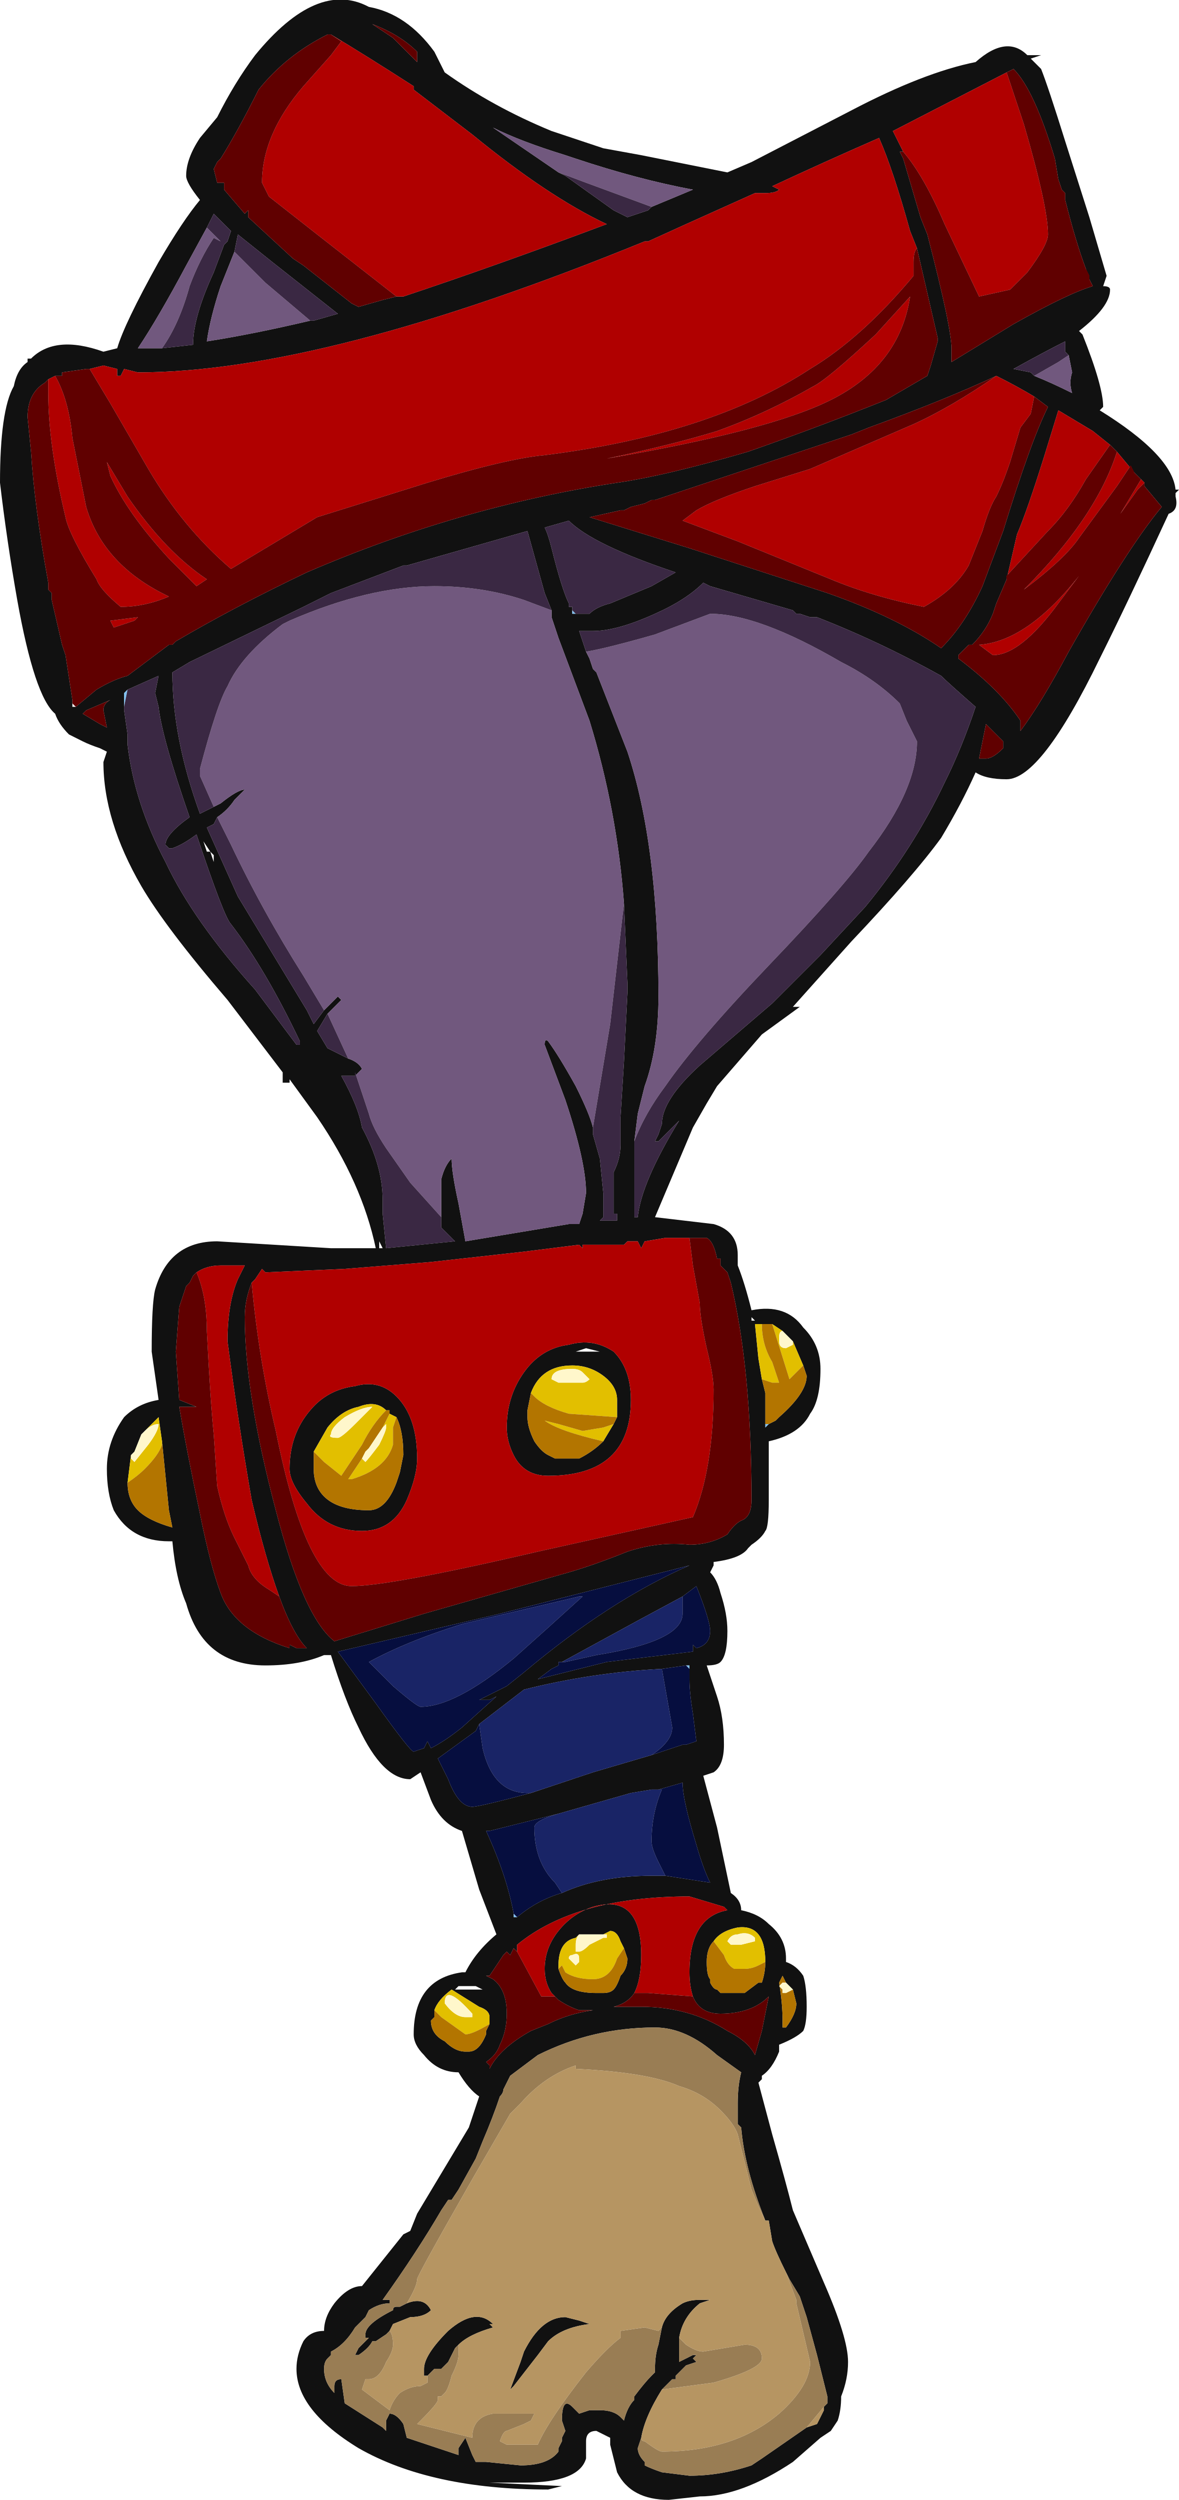 <?xml version="1.0" encoding="UTF-8" standalone="no"?>
<svg xmlns:ffdec="https://www.free-decompiler.com/flash" xmlns:xlink="http://www.w3.org/1999/xlink" ffdec:objectType="shape" height="36.25px" width="17.1px" xmlns="http://www.w3.org/2000/svg">
  <g transform="matrix(1.0, 0.0, 0.0, 1.0, 8.55, 36.25)">
    <path d="M6.4 -35.4 L6.55 -35.25 Q6.65 -35.0 6.9 -34.2 L7.25 -33.1 7.5 -32.25 7.45 -32.1 Q7.55 -32.1 7.55 -32.05 7.55 -31.8 7.1 -31.45 L7.15 -31.4 Q7.45 -30.65 7.45 -30.35 L7.4 -30.3 Q8.45 -29.65 8.5 -29.15 L8.55 -29.15 8.5 -29.1 8.5 -29.05 Q8.55 -28.85 8.4 -28.8 7.8 -27.5 7.4 -26.7 6.55 -24.95 6.05 -24.95 5.75 -24.95 5.6 -25.05 5.4 -24.6 5.1 -24.1 4.7 -23.55 3.8 -22.6 L2.95 -21.65 3.05 -21.65 2.5 -21.25 1.85 -20.5 1.7 -20.25 1.5 -19.9 0.95 -18.6 1.8 -18.5 Q2.15 -18.4 2.15 -18.05 L2.15 -17.9 Q2.25 -17.65 2.35 -17.25 2.85 -17.35 3.1 -17.0 3.35 -16.75 3.35 -16.4 3.35 -15.95 3.2 -15.75 3.05 -15.45 2.6 -15.35 L2.6 -14.5 Q2.6 -14.1 2.55 -14.05 2.5 -13.95 2.35 -13.85 L2.3 -13.8 Q2.2 -13.65 1.8 -13.6 L1.8 -13.55 1.75 -13.45 Q1.85 -13.35 1.9 -13.15 2.0 -12.85 2.0 -12.6 2.0 -12.25 1.9 -12.15 1.85 -12.1 1.7 -12.1 L1.85 -11.65 Q1.95 -11.35 1.95 -10.95 1.95 -10.65 1.8 -10.55 L1.65 -10.5 1.85 -9.75 2.05 -8.8 Q2.2 -8.7 2.2 -8.55 2.45 -8.5 2.6 -8.35 2.85 -8.15 2.85 -7.85 L2.85 -7.8 Q3.0 -7.75 3.1 -7.6 3.15 -7.45 3.15 -7.15 3.15 -6.9 3.1 -6.8 3.0 -6.7 2.75 -6.6 L2.75 -6.5 Q2.65 -6.25 2.5 -6.15 L2.5 -6.1 2.45 -6.05 2.65 -5.3 Q2.85 -4.6 2.95 -4.2 L3.4 -3.15 Q3.75 -2.35 3.75 -2.0 3.75 -1.75 3.65 -1.5 3.65 -1.3 3.6 -1.15 L3.5 -1.0 3.35 -0.9 2.95 -0.55 Q2.2 -0.05 1.6 -0.05 L1.15 0.0 Q0.6 0.0 0.4 -0.4 L0.3 -0.8 0.3 -0.9 0.1 -1.0 Q-0.05 -1.0 -0.05 -0.85 L-0.05 -0.6 Q-0.15 -0.25 -0.95 -0.25 L-1.45 -0.25 -0.4 -0.2 -0.6 -0.15 Q-2.3 -0.15 -3.35 -0.75 -4.25 -1.3 -4.25 -1.9 -4.25 -2.1 -4.15 -2.3 -4.05 -2.45 -3.85 -2.45 -3.85 -2.65 -3.7 -2.85 -3.5 -3.1 -3.3 -3.1 L-2.7 -3.85 -2.6 -3.9 -2.5 -4.15 -1.75 -5.4 -1.6 -5.85 Q-1.75 -5.95 -1.9 -6.2 -2.2 -6.2 -2.4 -6.45 -2.55 -6.6 -2.55 -6.75 -2.55 -7.55 -1.85 -7.65 L-1.8 -7.65 Q-1.65 -7.95 -1.35 -8.2 L-1.6 -8.85 -1.85 -9.7 Q-2.15 -9.8 -2.3 -10.15 L-2.45 -10.55 -2.6 -10.45 Q-3.0 -10.45 -3.35 -11.2 -3.55 -11.6 -3.75 -12.25 L-3.85 -12.25 Q-4.2 -12.1 -4.7 -12.1 -5.6 -12.1 -5.85 -13.0 -6.0 -13.35 -6.05 -13.9 L-6.1 -13.9 Q-6.65 -13.9 -6.9 -14.35 -7.0 -14.6 -7.0 -14.95 -7.0 -15.35 -6.75 -15.7 -6.55 -15.9 -6.25 -15.95 L-6.35 -16.65 Q-6.35 -17.35 -6.3 -17.55 -6.1 -18.25 -5.4 -18.25 L-3.75 -18.15 -3.1 -18.15 Q-3.3 -19.1 -3.95 -20.05 L-4.35 -20.6 -4.35 -20.55 -4.45 -20.55 -4.45 -20.7 -5.25 -21.75 Q-6.15 -22.8 -6.5 -23.4 -7.05 -24.35 -7.05 -25.2 L-7.0 -25.35 -7.1 -25.4 Q-7.25 -25.45 -7.35 -25.5 L-7.55 -25.6 Q-7.7 -25.75 -7.75 -25.9 -8.05 -26.15 -8.3 -27.55 -8.45 -28.4 -8.55 -29.25 -8.55 -30.3 -8.35 -30.65 -8.3 -30.9 -8.15 -31.0 L-8.15 -31.05 -8.1 -31.05 Q-7.75 -31.4 -7.05 -31.15 L-6.85 -31.2 Q-6.75 -31.55 -6.25 -32.45 -5.9 -33.05 -5.65 -33.35 -5.85 -33.6 -5.85 -33.7 -5.85 -33.95 -5.65 -34.25 L-5.4 -34.55 Q-5.15 -35.05 -4.85 -35.45 -3.95 -36.55 -3.2 -36.15 -2.65 -36.05 -2.25 -35.5 L-2.1 -35.2 Q-1.4 -34.7 -0.55 -34.35 L0.2 -34.1 0.75 -34.0 2.0 -33.75 2.35 -33.9 3.8 -34.65 Q4.85 -35.2 5.6 -35.35 6.05 -35.75 6.35 -35.45 L6.55 -35.45 6.4 -35.4 M4.55 -34.05 L4.5 -34.05 4.55 -33.95 4.8 -33.1 4.9 -32.85 Q5.25 -31.5 5.25 -31.2 L5.25 -31.0 6.15 -31.55 Q6.95 -32.0 7.3 -32.1 L7.25 -32.2 7.2 -32.35 Q7.05 -32.75 6.9 -33.35 L6.9 -33.45 6.85 -33.5 6.8 -33.65 6.75 -33.95 Q6.45 -34.95 6.15 -35.25 L6.05 -35.2 4.4 -34.35 4.55 -34.05 M-7.25 -30.9 L-7.3 -30.9 -7.65 -30.85 -7.65 -30.8 -7.75 -30.8 -7.85 -30.75 -7.9 -30.7 Q-8.15 -30.55 -8.15 -30.2 L-8.1 -29.7 Q-8.05 -28.9 -7.85 -27.8 L-7.85 -27.7 -7.8 -27.65 -7.8 -27.55 -7.65 -26.9 -7.6 -26.75 -7.5 -26.1 -7.5 -26.05 -7.5 -26.0 -7.45 -26.0 -7.15 -26.25 Q-6.9 -26.4 -6.7 -26.45 L-6.1 -26.9 -6.05 -26.9 -6.0 -26.95 Q-5.15 -27.45 -4.1 -27.95 -1.9 -28.9 0.4 -29.25 1.1 -29.35 2.3 -29.7 3.3 -30.05 4.3 -30.45 L4.9 -30.8 4.95 -30.95 5.05 -31.3 5.05 -31.35 4.75 -32.65 4.65 -32.9 Q4.4 -33.8 4.2 -34.25 3.4 -33.9 2.65 -33.55 L2.75 -33.5 Q2.7 -33.45 2.55 -33.45 L2.4 -33.45 1.4 -33.0 0.85 -32.75 0.8 -32.75 Q-3.85 -30.85 -6.55 -30.85 L-6.75 -30.9 -6.8 -30.8 -6.85 -30.8 -6.85 -30.9 -7.05 -30.95 -7.25 -30.9 M-0.45 -33.75 L-0.35 -33.7 0.35 -33.2 0.55 -33.1 0.85 -33.2 0.9 -33.25 1.5 -33.5 Q0.7 -33.65 -0.2 -33.95 L-0.35 -34.0 Q-1.0 -34.2 -1.4 -34.4 L-0.45 -33.75 M5.9 -30.8 Q5.15 -30.45 4.05 -30.05 L3.8 -29.95 0.95 -29.0 0.9 -29.0 0.8 -28.95 0.6 -28.9 0.5 -28.85 0.45 -28.85 0.0 -28.75 1.45 -28.3 3.45 -27.65 Q4.45 -27.3 5.1 -26.85 5.45 -27.2 5.7 -27.75 5.85 -28.15 6.0 -28.55 6.4 -29.85 6.65 -30.35 L6.45 -30.5 Q6.2 -30.65 5.9 -30.8 M6.95 -31.1 L6.9 -31.15 6.9 -31.3 Q6.6 -31.15 6.15 -30.9 L6.4 -30.85 6.45 -30.8 Q6.7 -30.7 7.0 -30.55 6.95 -30.7 7.0 -30.85 L6.95 -31.1 M7.55 -29.8 L7.3 -30.0 6.8 -30.3 6.6 -29.65 Q6.35 -28.85 6.2 -28.5 L6.05 -27.85 5.9 -27.5 5.85 -27.35 Q5.75 -27.1 5.55 -26.9 L5.5 -26.9 5.35 -26.75 5.35 -26.7 Q5.95 -26.25 6.25 -25.8 L6.25 -25.65 Q6.55 -26.05 6.95 -26.8 7.8 -28.3 8.3 -28.9 L8.05 -29.2 8.05 -29.25 8.0 -29.3 7.9 -29.4 7.65 -29.7 7.55 -29.8 M6.0 -25.5 L5.75 -25.75 5.65 -25.25 5.75 -25.25 Q5.85 -25.25 6.0 -25.4 L6.0 -25.5 M0.65 -19.7 L0.65 -18.6 0.7 -18.6 Q0.75 -19.1 1.3 -20.0 L1.0 -19.7 0.95 -19.7 1.0 -19.8 1.05 -19.95 Q1.05 -20.3 1.6 -20.8 L2.65 -21.7 3.35 -22.4 4.0 -23.1 Q4.7 -23.95 5.15 -24.9 5.4 -25.4 5.6 -26.0 5.2 -26.35 5.1 -26.45 4.2 -26.95 3.3 -27.3 L3.2 -27.3 3.05 -27.35 3.0 -27.35 2.95 -27.4 1.75 -27.75 1.65 -27.8 Q1.4 -27.55 0.95 -27.35 0.4 -27.1 0.05 -27.1 L-0.15 -27.1 -0.05 -26.8 0.0 -26.7 0.05 -26.55 0.1 -26.5 0.55 -25.35 Q1.0 -24.0 1.0 -21.8 1.0 -21.05 0.8 -20.5 L0.7 -20.1 0.65 -19.7 M-0.2 -27.35 L0.0 -27.35 Q0.1 -27.45 0.3 -27.5 L0.9 -27.75 1.25 -27.95 Q0.05 -28.35 -0.3 -28.7 L-0.65 -28.6 Q-0.6 -28.5 -0.55 -28.3 -0.4 -27.7 -0.3 -27.5 L-0.3 -27.45 -0.25 -27.45 -0.25 -27.4 -0.25 -27.35 -0.2 -27.35 M0.05 -19.9 L0.05 -19.8 0.15 -19.45 0.2 -18.95 Q0.2 -18.65 0.2 -18.6 L0.15 -18.55 0.4 -18.55 0.4 -18.65 0.35 -18.65 0.35 -19.25 Q0.45 -19.45 0.45 -19.65 L0.45 -20.05 0.5 -20.85 0.55 -21.85 0.55 -22.0 0.5 -23.15 Q0.4 -24.5 0.0 -25.8 L-0.45 -27.0 -0.55 -27.3 -0.55 -27.4 -0.65 -27.65 -0.9 -28.55 -2.65 -28.05 -2.7 -28.05 -3.75 -27.65 -4.15 -27.45 -5.8 -26.65 -6.05 -26.5 Q-6.05 -25.55 -5.65 -24.45 L-5.45 -24.55 -5.35 -24.6 Q-5.1 -24.8 -5.0 -24.8 L-5.15 -24.65 Q-5.25 -24.5 -5.4 -24.4 L-5.45 -24.3 -5.55 -24.25 -5.1 -23.25 -4.1 -21.6 -4.0 -21.4 -3.85 -21.6 -3.65 -21.8 -3.6 -21.75 -3.8 -21.55 -3.95 -21.3 -3.8 -21.05 -3.5 -20.9 Q-3.35 -20.85 -3.3 -20.75 L-3.4 -20.65 -3.6 -20.65 Q-3.35 -20.2 -3.3 -19.9 -3.0 -19.35 -3.0 -18.85 L-3.0 -18.65 -2.95 -18.15 -1.95 -18.25 -2.15 -18.45 -2.15 -18.6 -2.15 -19.15 Q-2.1 -19.35 -2.0 -19.45 -2.0 -19.25 -1.9 -18.8 L-1.8 -18.25 -0.3 -18.5 -0.15 -18.5 -0.1 -18.65 -0.05 -18.95 Q-0.05 -19.4 -0.35 -20.3 L-0.65 -21.1 Q-0.65 -21.2 -0.6 -21.15 -0.45 -20.95 -0.2 -20.5 0.0 -20.1 0.05 -19.9 M1.45 -18.3 L1.1 -18.3 0.8 -18.25 0.75 -18.15 0.7 -18.25 0.55 -18.25 0.5 -18.2 -0.1 -18.2 -0.1 -18.15 -0.15 -18.2 -0.95 -18.1 -2.3 -17.95 -3.55 -17.85 -4.7 -17.8 -4.75 -17.85 -4.85 -17.7 -4.9 -17.65 Q-5.0 -17.4 -5.0 -17.15 -5.0 -16.05 -4.55 -14.35 -4.15 -12.8 -3.7 -12.45 L-2.4 -12.85 -0.3 -13.45 Q0.05 -13.55 0.55 -13.75 1.0 -13.9 1.45 -13.85 1.75 -13.85 2.0 -14.0 2.1 -14.15 2.2 -14.2 2.35 -14.25 2.35 -14.5 2.35 -16.4 2.05 -17.65 L2.0 -17.8 1.95 -17.85 1.9 -17.9 1.9 -18.0 1.85 -18.0 Q1.8 -18.25 1.7 -18.3 L1.45 -18.3 M2.5 -17.05 L2.4 -17.05 2.45 -16.55 2.5 -16.25 2.55 -16.05 2.55 -15.65 2.55 -15.55 2.6 -15.6 2.7 -15.65 2.75 -15.7 Q3.15 -16.05 3.15 -16.3 L3.1 -16.45 2.95 -16.8 2.8 -16.95 2.65 -17.05 2.5 -17.05 M2.4 -17.1 L2.35 -17.15 2.35 -17.1 2.4 -17.1 M0.6 -15.95 Q0.6 -14.85 -0.6 -14.85 -0.95 -14.85 -1.1 -15.15 -1.2 -15.35 -1.2 -15.55 -1.2 -16.0 -0.95 -16.35 -0.7 -16.7 -0.3 -16.75 0.05 -16.85 0.35 -16.65 0.6 -16.4 0.6 -15.95 M0.4 -15.7 L0.4 -15.95 Q0.4 -16.15 0.2 -16.3 0.0 -16.45 -0.25 -16.45 -0.7 -16.45 -0.85 -16.05 L-0.9 -15.8 -0.9 -15.7 Q-0.9 -15.55 -0.8 -15.35 -0.7 -15.2 -0.6 -15.15 L-0.5 -15.1 -0.15 -15.1 Q0.05 -15.2 0.2 -15.35 L0.35 -15.6 0.4 -15.7 M-0.4 -12.15 L-0.45 -12.15 -0.45 -12.1 -0.55 -12.05 -0.75 -11.9 0.25 -12.15 1.5 -12.3 1.5 -12.4 1.55 -12.35 Q1.75 -12.4 1.75 -12.6 1.75 -12.75 1.55 -13.25 L1.35 -13.1 0.7 -12.75 -0.4 -12.15 M0.9 -10.8 L1.35 -10.95 1.4 -10.95 1.55 -11.0 1.5 -11.4 Q1.45 -11.7 1.45 -11.9 L1.45 -12.0 1.45 -12.1 1.4 -12.1 1.05 -12.05 Q0.05 -12.0 -0.95 -11.75 L-1.6 -11.25 -1.65 -11.15 -2.2 -10.75 -2.05 -10.45 Q-1.9 -10.05 -1.7 -10.05 -1.6 -10.05 -0.85 -10.25 L0.05 -10.55 0.9 -10.8 M1.1 -9.05 L1.75 -8.95 Q1.65 -9.15 1.55 -9.5 1.35 -10.15 1.35 -10.4 L1.0 -10.3 0.9 -10.3 0.6 -10.25 -0.45 -9.95 -1.45 -9.7 -1.5 -9.7 Q-1.2 -9.05 -1.1 -8.5 L-1.1 -8.45 -1.05 -8.45 Q-0.75 -8.7 -0.4 -8.8 0.15 -9.05 0.9 -9.05 L1.1 -9.05 M0.2 -8.2 L-0.15 -8.2 -0.2 -8.15 Q-0.45 -8.1 -0.45 -7.75 L-0.45 -7.7 Q-0.4 -7.55 -0.35 -7.5 -0.25 -7.35 0.1 -7.35 L0.2 -7.35 Q0.3 -7.35 0.35 -7.4 0.4 -7.45 0.45 -7.6 0.55 -7.7 0.55 -7.85 L0.5 -8.0 0.45 -8.1 Q0.4 -8.25 0.3 -8.25 L0.2 -8.2 M-1.05 -7.95 L-1.1 -8.0 -1.15 -7.9 -1.2 -7.95 -1.25 -7.9 -1.45 -7.6 -1.5 -7.6 -1.4 -7.55 Q-1.2 -7.4 -1.2 -7.05 -1.2 -6.8 -1.3 -6.6 -1.35 -6.45 -1.5 -6.35 L-1.45 -6.3 -1.45 -6.25 Q-1.3 -6.55 -0.85 -6.8 L-0.6 -6.9 Q-0.3 -7.05 0.05 -7.1 L-0.15 -7.1 Q-0.3 -7.15 -0.45 -7.25 L-0.55 -7.35 Q-0.65 -7.5 -0.65 -7.7 -0.65 -8.0 -0.45 -8.25 -0.25 -8.5 0.05 -8.6 0.75 -8.8 0.75 -7.9 0.75 -7.55 0.65 -7.35 0.55 -7.2 0.35 -7.15 L0.75 -7.15 Q1.45 -7.15 2.0 -6.8 2.3 -6.65 2.4 -6.45 L2.5 -6.8 2.6 -7.3 Q2.35 -7.05 1.9 -7.05 1.6 -7.05 1.5 -7.3 1.45 -7.45 1.45 -7.65 1.45 -8.45 2.0 -8.55 L1.95 -8.6 1.45 -8.75 Q-0.2 -8.75 -1.05 -8.05 L-1.05 -7.95 M2.05 -8.55 L2.05 -8.55 M2.55 -7.8 Q2.55 -8.35 2.15 -8.3 1.9 -8.25 1.8 -8.1 1.7 -8.0 1.7 -7.8 1.7 -7.6 1.75 -7.55 L1.75 -7.5 Q1.8 -7.4 1.85 -7.4 L1.9 -7.35 2.15 -7.35 2.25 -7.35 2.45 -7.5 2.5 -7.5 Q2.55 -7.65 2.55 -7.8 M2.95 -7.4 L2.85 -7.5 2.8 -7.6 2.75 -7.5 Q2.8 -7.2 2.8 -6.95 L2.8 -6.85 2.85 -6.85 Q3.0 -7.05 3.0 -7.2 L2.95 -7.4 M2.55 -4.05 Q2.25 -4.8 2.2 -5.4 L2.15 -5.45 2.15 -5.75 Q2.15 -6.0 2.2 -6.2 L1.85 -6.45 Q1.4 -6.85 0.95 -6.85 0.05 -6.85 -0.75 -6.45 L-1.15 -6.15 -1.25 -5.95 Q-1.25 -5.9 -1.3 -5.85 -1.4 -5.55 -1.55 -5.2 L-1.65 -4.95 -1.9 -4.5 -2.0 -4.35 -2.05 -4.35 -2.15 -4.2 Q-2.5 -3.6 -3.0 -2.9 L-2.9 -2.9 -2.9 -2.85 Q-3.05 -2.85 -3.2 -2.75 L-3.25 -2.65 -3.4 -2.5 Q-3.55 -2.25 -3.75 -2.15 L-3.75 -2.1 -3.8 -2.05 Q-3.85 -2.0 -3.85 -1.9 -3.85 -1.7 -3.7 -1.55 L-3.7 -1.65 Q-3.7 -1.75 -3.6 -1.75 L-3.55 -1.4 -3.0 -1.05 -2.95 -1.0 -2.95 -1.15 -2.9 -1.25 Q-2.8 -1.25 -2.7 -1.1 L-2.65 -0.9 -1.9 -0.65 -1.9 -0.75 -1.8 -0.9 -1.7 -0.65 -1.65 -0.55 -1.5 -0.55 -1.0 -0.5 Q-0.6 -0.5 -0.45 -0.7 L-0.45 -0.75 -0.4 -0.85 -0.4 -0.9 -0.35 -1.0 -0.4 -1.15 Q-0.4 -1.5 -0.25 -1.35 L-0.15 -1.25 0.0 -1.3 0.15 -1.3 Q0.35 -1.3 0.45 -1.2 L0.5 -1.15 Q0.55 -1.35 0.65 -1.45 L0.65 -1.5 Q0.8 -1.7 0.9 -1.8 L0.95 -1.85 0.95 -1.9 Q0.95 -2.1 1.0 -2.25 L1.05 -2.5 Q1.1 -2.7 1.35 -2.85 1.45 -2.9 1.6 -2.9 L1.75 -2.9 1.6 -2.85 Q1.35 -2.65 1.3 -2.35 L1.3 -2.0 1.5 -2.1 1.55 -2.1 1.5 -2.05 1.55 -2.0 1.4 -1.95 1.25 -1.8 1.25 -1.75 1.2 -1.75 1.05 -1.6 Q0.8 -1.2 0.75 -0.9 L0.7 -0.75 Q0.7 -0.65 0.8 -0.55 L0.8 -0.5 Q0.9 -0.45 1.05 -0.4 L1.45 -0.35 Q1.9 -0.35 2.35 -0.5 L2.5 -0.6 3.15 -1.05 3.3 -1.1 3.4 -1.3 3.4 -1.35 3.45 -1.4 3.45 -1.5 3.3 -2.1 3.15 -2.65 3.05 -2.95 2.9 -3.2 2.85 -3.3 Q2.7 -3.6 2.65 -3.75 L2.6 -4.05 2.55 -4.05 M-1.9 -2.25 L-1.95 -2.2 -2.05 -2.0 -2.15 -1.9 -2.25 -1.9 -2.35 -1.8 -2.4 -1.8 -2.4 -1.9 Q-2.4 -2.1 -2.05 -2.45 -1.65 -2.8 -1.4 -2.55 L-1.45 -2.55 -1.4 -2.5 Q-1.75 -2.4 -1.9 -2.25 M-2.9 -2.45 L-2.95 -2.4 -3.1 -2.3 -3.15 -2.3 Q-3.2 -2.2 -3.35 -2.1 L-3.4 -2.1 -3.35 -2.2 -3.2 -2.35 -3.25 -2.35 -3.25 -2.4 Q-3.25 -2.55 -2.85 -2.75 -2.85 -2.8 -2.8 -2.8 L-2.75 -2.8 -2.65 -2.85 Q-2.4 -2.95 -2.3 -2.75 -2.4 -2.65 -2.6 -2.65 L-2.85 -2.55 -2.9 -2.45 M-3.75 -35.75 L-3.8 -35.75 Q-4.4 -35.45 -4.8 -34.95 -5.1 -34.35 -5.35 -33.95 L-5.4 -33.9 -5.45 -33.8 -5.4 -33.6 -5.3 -33.6 Q-5.3 -33.65 -5.3 -33.55 L-5.3 -33.5 -5.0 -33.15 -4.95 -33.2 -4.95 -33.1 -4.3 -32.5 -4.15 -32.4 -3.45 -31.85 -3.35 -31.8 -3.0 -31.9 -2.8 -31.95 -2.7 -31.95 Q-1.35 -32.4 0.25 -33.0 -0.6 -33.4 -1.7 -34.3 L-2.55 -34.95 -2.55 -35.0 Q-3.25 -35.45 -3.75 -35.75 M-2.6 -35.45 L-2.5 -35.35 -2.5 -35.5 Q-2.75 -35.75 -3.15 -35.9 -3.0 -35.8 -2.85 -35.7 L-2.6 -35.45 M-5.55 -32.95 L-5.85 -32.4 Q-6.25 -31.65 -6.55 -31.2 L-6.2 -31.2 -5.75 -31.25 Q-5.75 -31.65 -5.45 -32.3 L-5.3 -32.7 -5.25 -32.75 -5.2 -32.9 -5.45 -33.15 -5.55 -32.95 M-5.15 -32.6 L-5.35 -32.1 Q-5.5 -31.65 -5.55 -31.3 -4.9 -31.4 -4.05 -31.6 L-4.0 -31.6 -3.65 -31.7 -4.6 -32.45 -5.1 -32.85 -5.15 -32.6 M-5.55 -23.9 L-5.5 -23.9 -5.6 -24.05 -5.55 -23.9 M-5.45 -23.85 L-5.5 -23.9 -5.45 -23.75 -5.45 -23.85 M-6.75 -26.0 L-6.75 -25.95 -6.7 -25.6 -6.7 -25.45 Q-6.6 -24.6 -6.15 -23.75 -5.75 -22.9 -4.85 -21.9 L-4.25 -21.1 -4.2 -21.1 -4.2 -21.15 Q-4.7 -22.2 -5.2 -22.85 -5.3 -22.95 -5.7 -24.15 -5.9 -24.0 -6.05 -23.95 L-6.1 -23.95 -6.15 -24.0 Q-6.15 -24.15 -5.8 -24.4 -6.2 -25.55 -6.25 -26.0 L-6.3 -26.2 -6.25 -26.45 -6.7 -26.25 -6.75 -26.2 -6.75 -26.0 M-7.35 -25.9 L-7.1 -25.75 -7.0 -25.7 -7.05 -25.95 Q-7.05 -26.05 -6.95 -26.1 L-7.3 -25.95 -7.35 -25.9 M-5.7 -17.8 L-5.75 -17.75 -5.8 -17.65 -5.85 -17.6 -5.95 -17.3 -6.0 -16.65 -5.95 -15.95 -5.7 -15.85 -5.95 -15.85 Q-5.85 -15.25 -5.65 -14.3 -5.5 -13.55 -5.35 -13.15 -5.15 -12.6 -4.35 -12.35 L-4.35 -12.4 -4.25 -12.35 -4.1 -12.35 Q-4.3 -12.55 -4.5 -13.1 -4.7 -13.65 -4.9 -14.5 -5.1 -15.65 -5.25 -16.8 -5.25 -17.35 -5.1 -17.7 L-5.0 -17.9 -5.35 -17.9 Q-5.55 -17.9 -5.7 -17.8 M-6.2 -15.35 L-6.25 -15.7 -6.45 -15.5 -6.5 -15.45 -6.6 -15.2 -6.65 -15.15 -6.7 -14.75 Q-6.7 -14.5 -6.55 -14.35 -6.4 -14.2 -6.05 -14.1 L-6.1 -14.35 -6.2 -15.35 M-3.05 -18.25 L-3.05 -18.15 -3.0 -18.15 -3.05 -18.25 M-2.9 -15.75 L-2.9 -15.8 -2.95 -15.8 Q-3.1 -15.95 -3.35 -15.85 -3.6 -15.8 -3.8 -15.55 L-4.0 -15.2 -4.0 -14.95 Q-4.0 -14.7 -3.85 -14.55 -3.65 -14.35 -3.2 -14.35 -2.95 -14.35 -2.8 -14.75 L-2.75 -14.9 -2.7 -15.15 Q-2.7 -15.5 -2.8 -15.7 L-2.9 -15.75 M-4.35 -14.95 Q-4.35 -15.45 -4.05 -15.8 -3.8 -16.1 -3.4 -16.15 -3.05 -16.25 -2.8 -16.0 -2.5 -15.7 -2.5 -15.1 -2.5 -14.85 -2.65 -14.5 -2.85 -14.05 -3.3 -14.05 -3.8 -14.05 -4.1 -14.45 -4.35 -14.75 -4.35 -14.95 M-0.2 -16.65 L0.15 -16.65 -0.05 -16.7 -0.2 -16.65 M-1.6 -11.6 L-1.2 -11.8 -0.95 -12.0 Q0.3 -13.05 1.45 -13.55 L-1.3 -12.85 -3.65 -12.3 -3.1 -11.55 Q-2.6 -10.85 -2.55 -10.85 L-2.4 -10.9 -2.35 -11.0 -2.3 -10.9 Q-2.1 -11.0 -1.85 -11.2 L-1.35 -11.65 -1.45 -11.6 -1.6 -11.6 M-1.85 -7.4 L-1.55 -7.4 -1.65 -7.45 -1.9 -7.45 -1.95 -7.4 -1.85 -7.4 M-1.45 -6.9 L-1.45 -7.0 Q-1.45 -7.1 -1.6 -7.15 L-2.0 -7.4 Q-2.2 -7.25 -2.25 -7.1 L-2.25 -7.0 -2.3 -6.95 Q-2.3 -6.75 -2.1 -6.65 -1.95 -6.5 -1.8 -6.5 L-1.75 -6.5 Q-1.6 -6.5 -1.5 -6.75 L-1.5 -6.8 -1.45 -6.9 M-0.95 -2.15 Q-0.7 -2.65 -0.35 -2.65 L-0.15 -2.6 0.0 -2.55 Q-0.4 -2.5 -0.6 -2.3 L-0.75 -2.1 -1.1 -1.65 -1.15 -1.6 -1.0 -2.0 -0.95 -2.15" fill="#111111" fill-rule="evenodd" stroke="none"/>
    <path d="M7.25 -32.2 L7.25 -32.25 7.2 -32.35 7.25 -32.2 M6.05 -35.2 L6.3 -34.45 Q6.65 -33.25 6.65 -32.85 6.65 -32.7 6.35 -32.3 L6.1 -32.05 5.65 -31.95 5.15 -33.0 Q4.85 -33.7 4.55 -34.05 L4.4 -34.35 6.05 -35.2 M4.75 -32.65 Q4.7 -32.6 4.7 -32.45 L4.7 -32.25 Q3.95 -31.35 3.2 -30.9 1.75 -29.95 -0.65 -29.65 -1.2 -29.6 -2.35 -29.25 L-3.95 -28.75 -5.2 -28.0 Q-5.9 -28.6 -6.4 -29.45 L-6.95 -30.4 -7.25 -30.9 -7.05 -30.95 -6.85 -30.9 -6.85 -30.8 -6.8 -30.8 -6.75 -30.9 -6.55 -30.85 Q-3.85 -30.85 0.8 -32.75 L0.85 -32.75 1.4 -33.0 2.4 -33.45 2.55 -33.45 Q2.7 -33.45 2.75 -33.5 L2.65 -33.55 Q3.4 -33.9 4.2 -34.25 4.4 -33.8 4.65 -32.9 L4.75 -32.65 M-7.75 -30.8 Q-7.55 -30.45 -7.5 -29.9 L-7.3 -28.9 Q-7.05 -28.05 -6.1 -27.6 -6.45 -27.45 -6.8 -27.45 -7.1 -27.7 -7.15 -27.85 -7.55 -28.5 -7.6 -28.75 -7.85 -29.8 -7.85 -30.55 L-7.85 -30.75 -7.75 -30.8 M6.45 -30.5 L6.4 -30.25 6.25 -30.05 6.1 -29.55 Q6.0 -29.25 5.9 -29.05 5.8 -28.9 5.7 -28.55 L5.5 -28.05 Q5.3 -27.7 4.85 -27.45 4.1 -27.6 3.5 -27.85 L2.15 -28.4 1.35 -28.7 1.55 -28.85 Q1.8 -29.0 2.4 -29.2 L3.2 -29.45 4.7 -30.1 Q5.25 -30.35 5.9 -30.8 6.2 -30.65 6.45 -30.5 M0.25 -29.6 Q1.2 -29.8 1.85 -30.0 2.55 -30.25 3.25 -30.65 3.45 -30.75 4.15 -31.4 L4.65 -31.95 Q4.5 -30.95 3.5 -30.45 2.6 -30.0 0.25 -29.6 M6.05 -27.85 L6.2 -28.5 Q6.35 -28.85 6.6 -29.65 L6.8 -30.3 7.3 -30.0 7.55 -29.8 7.2 -29.3 Q6.95 -28.85 6.65 -28.55 L6.05 -27.9 6.05 -27.85 M7.65 -29.7 L7.9 -29.4 7.85 -29.5 7.65 -29.2 7.1 -28.45 Q6.9 -28.15 6.3 -27.7 7.35 -28.75 7.65 -29.7 M8.0 -29.3 L8.05 -29.25 7.95 -29.15 7.7 -28.8 8.0 -29.3 M7.1 -27.9 L6.8 -27.5 Q6.25 -26.75 5.85 -26.75 L5.65 -26.9 Q6.35 -26.95 7.1 -27.9 M-4.9 -17.65 L-4.85 -17.7 -4.75 -17.85 -4.7 -17.8 -3.55 -17.85 -2.3 -17.95 -0.95 -18.1 -0.15 -18.2 -0.1 -18.15 -0.1 -18.2 0.5 -18.2 0.55 -18.25 0.7 -18.25 0.75 -18.15 0.8 -18.25 1.1 -18.3 1.45 -18.3 1.5 -17.9 1.6 -17.35 Q1.6 -17.15 1.7 -16.7 1.8 -16.3 1.8 -16.1 1.8 -14.95 1.5 -14.25 L-0.75 -13.75 Q-2.9 -13.25 -3.45 -13.25 -4.1 -13.25 -4.55 -15.5 -4.8 -16.55 -4.9 -17.65 M1.95 -17.85 L2.0 -17.8 2.05 -17.65 2.0 -17.8 1.95 -17.85 M0.6 -15.95 Q0.6 -16.4 0.35 -16.65 0.05 -16.85 -0.3 -16.75 -0.7 -16.7 -0.95 -16.35 -1.2 -16.0 -1.2 -15.55 -1.2 -15.35 -1.1 -15.15 -0.95 -14.85 -0.6 -14.85 0.6 -14.85 0.6 -15.95 M-0.45 -7.25 L-0.5 -7.3 -0.7 -7.3 -1.05 -7.95 -1.05 -8.05 Q-0.2 -8.75 1.45 -8.75 L1.95 -8.6 2.0 -8.55 Q1.45 -8.45 1.45 -7.65 1.45 -7.45 1.5 -7.3 L0.85 -7.35 0.65 -7.35 Q0.75 -7.55 0.75 -7.9 0.75 -8.8 0.05 -8.6 -0.25 -8.5 -0.45 -8.25 -0.65 -8.0 -0.65 -7.7 -0.65 -7.5 -0.55 -7.35 L-0.45 -7.25 M-2.8 -31.95 L-3.95 -32.85 -4.65 -33.4 -4.75 -33.6 Q-4.75 -34.3 -4.15 -35.0 L-3.75 -35.45 -3.6 -35.65 -3.75 -35.75 Q-3.25 -35.45 -2.55 -35.0 L-2.55 -34.95 -1.7 -34.3 Q-0.6 -33.4 0.25 -33.0 -1.35 -32.4 -2.7 -31.95 L-2.8 -31.95 M-6.95 -29.35 L-7.0 -29.55 -6.7 -29.05 Q-6.15 -28.25 -5.55 -27.85 L-5.7 -27.75 -6.1 -28.15 Q-6.7 -28.8 -6.95 -29.35 M-6.9 -27.15 L-6.95 -27.25 -6.55 -27.3 -6.6 -27.25 -6.9 -27.15 M-4.5 -13.1 L-4.65 -13.2 Q-4.9 -13.35 -4.95 -13.55 L-5.15 -13.95 Q-5.3 -14.25 -5.4 -14.7 L-5.45 -15.45 Q-5.5 -15.95 -5.55 -16.95 -5.55 -17.45 -5.7 -17.8 -5.55 -17.9 -5.35 -17.9 L-5.0 -17.9 -5.1 -17.7 Q-5.25 -17.35 -5.25 -16.8 -5.1 -15.65 -4.9 -14.5 -4.7 -13.65 -4.5 -13.1 M-4.35 -14.95 Q-4.35 -14.75 -4.1 -14.45 -3.8 -14.05 -3.3 -14.05 -2.85 -14.05 -2.65 -14.5 -2.5 -14.85 -2.5 -15.1 -2.5 -15.7 -2.8 -16.0 -3.05 -16.25 -3.4 -16.15 -3.8 -16.1 -4.05 -15.8 -4.35 -15.45 -4.35 -14.95" fill="#b00000" fill-rule="evenodd" stroke="none"/>
    <path d="M7.25 -32.2 L7.3 -32.1 Q6.95 -32.0 6.15 -31.55 L5.25 -31.0 5.25 -31.2 Q5.25 -31.5 4.9 -32.85 L4.8 -33.1 4.55 -33.95 4.5 -34.05 4.55 -34.05 Q4.85 -33.7 5.15 -33.0 L5.65 -31.95 6.1 -32.05 6.35 -32.3 Q6.65 -32.7 6.65 -32.85 6.65 -33.25 6.3 -34.45 L6.05 -35.2 6.15 -35.25 Q6.45 -34.95 6.75 -33.95 L6.8 -33.65 6.85 -33.5 6.9 -33.45 6.9 -33.35 Q7.05 -32.75 7.2 -32.35 L7.25 -32.25 7.25 -32.2 M-7.25 -30.9 L-6.95 -30.4 -6.4 -29.45 Q-5.9 -28.6 -5.2 -28.0 L-3.95 -28.75 -2.35 -29.25 Q-1.2 -29.6 -0.65 -29.65 1.75 -29.95 3.2 -30.9 3.95 -31.35 4.7 -32.25 L4.7 -32.45 Q4.7 -32.6 4.75 -32.65 L5.05 -31.35 5.05 -31.3 4.95 -30.95 4.9 -30.8 4.3 -30.45 Q3.3 -30.05 2.3 -29.7 1.1 -29.35 0.4 -29.25 -1.9 -28.9 -4.1 -27.95 -5.15 -27.45 -6.0 -26.95 L-6.05 -26.9 -6.1 -26.9 -6.7 -26.45 Q-6.9 -26.4 -7.15 -26.25 L-7.45 -26.0 -7.5 -26.05 -7.5 -26.1 -7.6 -26.75 -7.65 -26.9 -7.8 -27.55 -7.8 -27.65 -7.85 -27.7 -7.85 -27.8 Q-8.05 -28.9 -8.1 -29.7 L-8.15 -30.2 Q-8.15 -30.55 -7.9 -30.7 L-7.85 -30.75 -7.85 -30.55 Q-7.85 -29.8 -7.6 -28.75 -7.55 -28.5 -7.15 -27.85 -7.1 -27.7 -6.8 -27.45 -6.45 -27.45 -6.1 -27.6 -7.05 -28.05 -7.3 -28.9 L-7.5 -29.9 Q-7.55 -30.45 -7.75 -30.8 L-7.65 -30.8 -7.65 -30.85 -7.3 -30.9 -7.25 -30.9 M6.45 -30.5 L6.65 -30.35 Q6.4 -29.85 6.0 -28.55 5.85 -28.15 5.7 -27.75 5.45 -27.2 5.1 -26.85 4.45 -27.3 3.45 -27.65 L1.45 -28.3 0.0 -28.75 0.45 -28.85 0.5 -28.85 0.6 -28.9 0.8 -28.95 0.9 -29.0 0.95 -29.0 3.8 -29.95 4.05 -30.05 Q5.15 -30.45 5.9 -30.8 5.25 -30.35 4.7 -30.1 L3.2 -29.45 2.4 -29.2 Q1.8 -29.0 1.55 -28.85 L1.35 -28.7 2.15 -28.4 3.5 -27.85 Q4.1 -27.6 4.85 -27.45 5.3 -27.7 5.5 -28.05 L5.7 -28.55 Q5.8 -28.9 5.9 -29.05 6.0 -29.25 6.1 -29.55 L6.25 -30.05 6.4 -30.25 6.45 -30.5 M0.25 -29.6 Q2.6 -30.0 3.5 -30.45 4.5 -30.95 4.65 -31.95 L4.15 -31.4 Q3.45 -30.75 3.25 -30.65 2.55 -30.25 1.85 -30.0 1.2 -29.8 0.25 -29.6 M6.05 -27.85 L6.05 -27.9 6.65 -28.55 Q6.95 -28.85 7.2 -29.3 L7.55 -29.8 7.65 -29.7 Q7.35 -28.75 6.3 -27.7 6.9 -28.15 7.1 -28.45 L7.65 -29.2 7.85 -29.5 7.9 -29.4 8.0 -29.3 7.7 -28.8 7.95 -29.15 8.05 -29.25 8.05 -29.2 8.3 -28.9 Q7.8 -28.3 6.95 -26.8 6.55 -26.05 6.25 -25.65 L6.25 -25.8 Q5.95 -26.25 5.35 -26.7 L5.35 -26.75 5.5 -26.9 5.55 -26.9 Q5.75 -27.1 5.85 -27.35 L5.9 -27.5 6.05 -27.85 M7.1 -27.9 Q6.35 -26.95 5.65 -26.9 L5.85 -26.75 Q6.25 -26.75 6.8 -27.5 L7.1 -27.9 M6.0 -25.5 L6.0 -25.4 Q5.85 -25.25 5.75 -25.25 L5.65 -25.25 5.75 -25.75 6.0 -25.5 M-4.9 -17.65 Q-4.8 -16.55 -4.55 -15.5 -4.1 -13.25 -3.45 -13.25 -2.9 -13.25 -0.75 -13.75 L1.5 -14.25 Q1.8 -14.95 1.8 -16.1 1.8 -16.3 1.7 -16.7 1.6 -17.15 1.6 -17.35 L1.5 -17.9 1.45 -18.3 1.7 -18.3 Q1.8 -18.25 1.85 -18.0 L1.9 -18.0 1.9 -17.9 1.95 -17.85 2.0 -17.8 2.05 -17.65 Q2.35 -16.4 2.35 -14.5 2.35 -14.25 2.2 -14.2 2.1 -14.15 2.0 -14.0 1.75 -13.85 1.45 -13.85 1.0 -13.9 0.55 -13.75 0.05 -13.55 -0.3 -13.45 L-2.4 -12.85 -3.7 -12.45 Q-4.15 -12.8 -4.55 -14.35 -5.0 -16.05 -5.0 -17.15 -5.0 -17.4 -4.9 -17.65 M-0.45 -7.25 Q-0.3 -7.15 -0.15 -7.1 L0.05 -7.1 Q-0.3 -7.05 -0.6 -6.9 L-0.85 -6.8 Q-1.3 -6.55 -1.45 -6.25 L-1.45 -6.3 -1.5 -6.35 Q-1.35 -6.45 -1.3 -6.6 -1.2 -6.8 -1.2 -7.05 -1.2 -7.4 -1.4 -7.55 L-1.5 -7.6 -1.45 -7.6 -1.25 -7.9 -1.2 -7.95 -1.15 -7.9 -1.1 -8.0 -1.05 -7.95 -0.7 -7.3 -0.5 -7.3 -0.45 -7.25 M1.5 -7.3 Q1.6 -7.05 1.9 -7.05 2.35 -7.05 2.6 -7.3 L2.5 -6.8 2.4 -6.45 Q2.3 -6.65 2.0 -6.8 1.45 -7.15 0.75 -7.15 L0.35 -7.15 Q0.55 -7.2 0.65 -7.35 L0.85 -7.35 1.5 -7.3 M-3.75 -35.75 L-3.6 -35.65 -3.75 -35.45 -4.15 -35.0 Q-4.75 -34.3 -4.75 -33.6 L-4.65 -33.4 -3.95 -32.85 -2.8 -31.95 -3.0 -31.9 -3.35 -31.8 -3.45 -31.85 -4.15 -32.4 -4.3 -32.5 -4.95 -33.1 -4.95 -33.2 -5.0 -33.15 -5.3 -33.5 -5.3 -33.55 Q-5.3 -33.65 -5.3 -33.6 L-5.4 -33.6 -5.45 -33.8 -5.4 -33.9 -5.35 -33.95 Q-5.1 -34.35 -4.8 -34.95 -4.4 -35.45 -3.8 -35.75 L-3.75 -35.75 M-2.6 -35.45 L-2.85 -35.7 Q-3.0 -35.8 -3.15 -35.9 -2.75 -35.75 -2.5 -35.5 L-2.5 -35.35 -2.6 -35.45 M-6.95 -29.35 Q-6.7 -28.8 -6.1 -28.15 L-5.7 -27.75 -5.55 -27.85 Q-6.15 -28.25 -6.7 -29.05 L-7.0 -29.55 -6.95 -29.35 M-6.9 -27.15 L-6.6 -27.25 -6.55 -27.3 -6.95 -27.25 -6.9 -27.15 M-4.5 -13.1 Q-4.3 -12.55 -4.1 -12.35 L-4.25 -12.35 -4.35 -12.4 -4.35 -12.35 Q-5.15 -12.6 -5.35 -13.15 -5.5 -13.55 -5.65 -14.3 -5.85 -15.25 -5.95 -15.85 L-5.7 -15.85 -5.95 -15.95 -6.0 -16.65 -5.95 -17.3 -5.85 -17.6 -5.8 -17.65 -5.75 -17.75 -5.7 -17.8 Q-5.55 -17.45 -5.55 -16.95 -5.5 -15.95 -5.45 -15.45 L-5.4 -14.7 Q-5.3 -14.25 -5.15 -13.95 L-4.95 -13.55 Q-4.9 -13.35 -4.65 -13.2 L-4.5 -13.1 M-7.35 -25.9 L-7.3 -25.95 -6.95 -26.1 Q-7.05 -26.05 -7.05 -25.95 L-7.0 -25.7 -7.1 -25.75 -7.35 -25.9" fill="#600000" fill-rule="evenodd" stroke="none"/>
    <path d="M-0.25 -27.4 L-0.2 -27.35 -0.25 -27.35 -0.25 -27.4 M2.6 -15.6 L2.55 -15.55 2.55 -15.65 2.55 -15.6 2.6 -15.6 M1.45 -12.0 L1.45 -12.05 1.4 -12.1 1.45 -12.1 1.45 -12.0 M-1.05 -8.45 L-1.1 -8.45 -1.1 -8.5 -1.05 -8.45 M1.9 -7.35 L2.15 -7.35 1.9 -7.35 M1.75 -7.85 L1.75 -7.85 M-6.7 -26.25 L-6.75 -26.0 -6.75 -26.2 -6.7 -26.25" fill="#80c0f0" fill-rule="evenodd" stroke="none"/>
    <path d="M2.55 -4.05 Q2.45 -4.25 2.35 -4.5 L2.15 -5.3 Q2.1 -5.45 1.9 -5.65 1.65 -5.9 1.3 -6.0 0.85 -6.2 -0.2 -6.25 L-0.2 -6.3 Q-0.65 -6.15 -1.0 -5.75 L-1.15 -5.6 -1.7 -4.65 Q-2.5 -3.25 -2.5 -3.2 -2.5 -3.1 -2.65 -2.85 L-2.75 -2.8 -2.8 -2.8 Q-2.85 -2.8 -2.85 -2.75 -3.25 -2.55 -3.25 -2.4 L-3.25 -2.35 -3.2 -2.35 -3.35 -2.2 -3.4 -2.1 -3.35 -2.1 Q-3.2 -2.2 -3.15 -2.3 L-3.1 -2.3 -2.95 -2.4 -2.9 -2.45 Q-2.85 -2.4 -2.85 -2.25 -2.85 -2.15 -2.95 -2.0 -3.05 -1.75 -3.2 -1.75 L-3.25 -1.75 -3.3 -1.6 -2.9 -1.3 Q-2.85 -1.45 -2.75 -1.55 -2.6 -1.65 -2.45 -1.65 L-2.55 -1.6 Q-2.45 -1.65 -2.35 -1.7 L-2.35 -1.8 -2.25 -1.9 -2.15 -1.9 -2.05 -2.0 -1.95 -2.2 -1.9 -2.25 Q-1.9 -2.2 -1.9 -2.1 -1.9 -2.0 -2.0 -1.8 -2.05 -1.6 -2.1 -1.55 L-2.15 -1.5 -2.2 -1.5 -2.2 -1.45 Q-2.2 -1.4 -2.45 -1.15 L-2.5 -1.1 -1.7 -0.9 Q-1.7 -1.2 -1.4 -1.25 L-0.8 -1.25 -0.85 -1.15 -0.95 -1.1 -1.2 -1.0 Q-1.25 -1.0 -1.3 -0.85 L-1.2 -0.8 -0.75 -0.8 Q-0.6 -1.15 -0.05 -1.85 0.25 -2.2 0.45 -2.35 L0.45 -2.45 0.8 -2.5 1.0 -2.45 1.05 -2.5 1.0 -2.25 Q0.95 -2.1 0.95 -1.9 L0.95 -1.85 0.9 -1.8 Q0.8 -1.7 0.65 -1.5 L0.65 -1.45 Q0.55 -1.35 0.5 -1.15 L0.45 -1.2 Q0.35 -1.3 0.15 -1.3 L0.0 -1.3 -0.15 -1.25 -0.25 -1.35 Q-0.4 -1.5 -0.4 -1.15 L-0.35 -1.0 -0.4 -0.9 -0.4 -0.85 -0.45 -0.75 -0.45 -0.7 Q-0.6 -0.5 -1.0 -0.5 L-1.5 -0.55 -1.65 -0.55 -1.7 -0.65 -1.8 -0.9 -1.9 -0.75 -1.9 -0.65 -2.65 -0.9 -2.7 -1.1 Q-2.8 -1.25 -2.9 -1.25 L-2.95 -1.15 -2.95 -1.0 -3.0 -1.05 -3.55 -1.4 -3.6 -1.75 Q-3.7 -1.75 -3.7 -1.65 L-3.7 -1.55 Q-3.85 -1.7 -3.85 -1.9 -3.85 -2.0 -3.8 -2.05 L-3.75 -2.1 -3.75 -2.15 Q-3.55 -2.25 -3.4 -2.5 L-3.25 -2.65 -3.2 -2.75 Q-3.05 -2.85 -2.9 -2.85 L-2.9 -2.9 -3.0 -2.9 Q-2.5 -3.6 -2.15 -4.2 L-2.05 -4.35 -2.0 -4.35 -1.9 -4.5 -1.65 -4.95 -1.55 -5.2 Q-1.4 -5.55 -1.3 -5.85 -1.25 -5.9 -1.25 -5.95 L-1.15 -6.15 -0.75 -6.45 Q0.05 -6.85 0.95 -6.85 1.4 -6.85 1.85 -6.45 L2.2 -6.2 Q2.15 -6.0 2.15 -5.75 L2.15 -5.45 2.2 -5.4 Q2.25 -4.8 2.55 -4.05 M2.85 -3.3 L2.9 -3.2 3.05 -2.95 3.15 -2.65 3.3 -2.1 3.45 -1.5 3.45 -1.4 3.4 -1.35 3.15 -1.05 2.5 -0.6 2.35 -0.5 Q1.9 -0.35 1.45 -0.35 L1.05 -0.4 Q0.9 -0.45 0.8 -0.5 L0.8 -0.55 Q0.7 -0.65 0.7 -0.75 L0.75 -0.9 Q0.75 -0.85 0.8 -0.85 1.0 -0.7 1.05 -0.7 2.1 -0.7 2.75 -1.25 3.2 -1.65 3.2 -2.0 L3.0 -2.85 3.0 -2.9 2.85 -3.3 M1.05 -1.6 L1.2 -1.75 1.25 -1.75 1.25 -1.8 1.4 -1.95 1.55 -2.0 1.5 -2.05 1.55 -2.1 1.5 -2.1 1.3 -2.0 1.3 -2.35 1.4 -2.25 Q1.55 -2.15 1.65 -2.15 L2.25 -2.25 Q2.5 -2.25 2.5 -2.05 2.5 -1.9 1.8 -1.7 L1.05 -1.6" fill="#997d54" fill-rule="evenodd" stroke="none"/>
    <path d="M-2.65 -2.85 Q-2.5 -3.1 -2.5 -3.2 -2.5 -3.25 -1.7 -4.65 L-1.15 -5.6 -1.0 -5.75 Q-0.65 -6.15 -0.2 -6.3 L-0.2 -6.25 Q0.85 -6.2 1.3 -6.0 1.65 -5.9 1.9 -5.65 2.1 -5.45 2.15 -5.3 L2.35 -4.5 Q2.45 -4.25 2.55 -4.05 L2.6 -4.05 2.65 -3.75 Q2.7 -3.6 2.85 -3.3 L3.0 -2.9 3.0 -2.85 3.2 -2.0 Q3.2 -1.65 2.75 -1.25 2.1 -0.7 1.05 -0.7 1.0 -0.7 0.8 -0.85 0.75 -0.85 0.75 -0.9 0.8 -1.2 1.05 -1.6 L1.8 -1.7 Q2.5 -1.9 2.5 -2.05 2.5 -2.25 2.25 -2.25 L1.65 -2.15 Q1.55 -2.15 1.4 -2.25 L1.3 -2.35 Q1.35 -2.65 1.6 -2.85 L1.75 -2.9 1.6 -2.9 Q1.45 -2.9 1.35 -2.85 1.1 -2.7 1.05 -2.5 L1.0 -2.45 0.8 -2.5 0.45 -2.45 0.45 -2.35 Q0.25 -2.2 -0.05 -1.85 -0.6 -1.15 -0.75 -0.8 L-1.2 -0.8 -1.3 -0.85 Q-1.25 -1.0 -1.2 -1.0 L-0.95 -1.1 -0.85 -1.15 -0.8 -1.25 -1.4 -1.25 Q-1.7 -1.2 -1.7 -0.9 L-2.5 -1.1 -2.45 -1.15 Q-2.2 -1.4 -2.2 -1.45 L-2.2 -1.5 -2.15 -1.5 -2.1 -1.55 Q-2.05 -1.6 -2.0 -1.8 -1.9 -2.0 -1.9 -2.1 -1.9 -2.2 -1.9 -2.25 -1.75 -2.4 -1.4 -2.5 L-1.45 -2.55 -1.4 -2.55 Q-1.65 -2.8 -2.05 -2.45 -2.4 -2.1 -2.4 -1.9 L-2.4 -1.8 -2.35 -1.8 -2.35 -1.7 Q-2.45 -1.65 -2.55 -1.6 L-2.45 -1.65 Q-2.6 -1.65 -2.75 -1.55 -2.85 -1.45 -2.9 -1.3 L-3.3 -1.6 -3.25 -1.75 -3.2 -1.75 Q-3.05 -1.75 -2.95 -2.0 -2.85 -2.15 -2.85 -2.25 -2.85 -2.4 -2.9 -2.45 L-2.85 -2.55 -2.6 -2.65 Q-2.4 -2.65 -2.3 -2.75 -2.4 -2.95 -2.65 -2.85 M3.4 -1.35 L3.4 -1.3 3.3 -1.1 3.15 -1.05 3.4 -1.35 M-0.95 -2.15 L-1.0 -2.0 -1.15 -1.6 -1.1 -1.65 -0.75 -2.1 -0.6 -2.3 Q-0.4 -2.5 0.0 -2.55 L-0.15 -2.6 -0.35 -2.65 Q-0.7 -2.65 -0.95 -2.15" fill="#b69562" fill-rule="evenodd" stroke="none"/>
    <path d="M2.5 -16.25 L2.45 -16.55 2.4 -17.05 2.5 -17.05 Q2.5 -16.75 2.65 -16.5 L2.75 -16.2 2.65 -16.2 2.5 -16.25 M2.65 -17.05 L2.8 -16.95 Q2.75 -16.95 2.75 -16.85 L2.75 -16.8 Q2.75 -16.7 2.85 -16.7 L2.95 -16.75 2.95 -16.8 3.1 -16.45 2.9 -16.25 2.65 -17.05 M-0.85 -16.05 Q-0.7 -16.45 -0.25 -16.45 0.0 -16.45 0.2 -16.3 0.4 -16.15 0.4 -15.95 L0.4 -15.7 -0.3 -15.75 Q-0.65 -15.85 -0.8 -16.0 L-0.85 -16.05 M0.35 -15.6 L0.2 -15.35 Q-0.45 -15.5 -0.65 -15.65 L-0.45 -15.6 -0.1 -15.5 0.2 -15.55 0.35 -15.6 M-0.15 -8.2 Q-0.2 -8.15 -0.2 -8.05 L-0.2 -7.95 -0.15 -7.95 Q-0.1 -7.95 0.0 -8.05 L0.2 -8.15 0.25 -8.15 0.25 -8.2 0.2 -8.2 0.3 -8.25 Q0.4 -8.25 0.45 -8.1 L0.5 -8.0 0.4 -7.85 Q0.3 -7.55 0.05 -7.55 -0.2 -7.55 -0.35 -7.65 L-0.4 -7.75 -0.45 -7.7 -0.45 -7.75 Q-0.45 -8.1 -0.2 -8.15 L-0.15 -8.2 M2.2 -8.05 L2.4 -8.1 2.4 -8.15 Q2.3 -8.25 2.15 -8.2 2.05 -8.2 2.0 -8.1 L2.05 -8.05 2.2 -8.05 M2.55 -7.8 L2.45 -7.75 Q2.35 -7.7 2.25 -7.7 L2.1 -7.7 Q2.0 -7.75 1.95 -7.9 L1.8 -8.1 Q1.9 -8.25 2.15 -8.3 2.55 -8.35 2.55 -7.8 M-6.2 -15.35 L-6.2 -15.3 Q-6.25 -15.15 -6.45 -14.95 -6.55 -14.85 -6.7 -14.75 L-6.65 -15.15 -6.65 -15.1 -6.6 -15.05 -6.4 -15.3 Q-6.25 -15.5 -6.25 -15.6 -6.35 -15.6 -6.45 -15.5 L-6.25 -15.7 -6.2 -15.35 M-2.95 -15.8 Q-3.15 -15.6 -3.3 -15.3 L-3.6 -14.85 -3.85 -15.05 -4.0 -15.2 -3.8 -15.55 Q-3.6 -15.8 -3.35 -15.85 -3.1 -15.95 -2.95 -15.8 M-2.8 -15.7 L-2.85 -15.55 -2.85 -15.3 Q-2.95 -14.95 -3.45 -14.8 L-3.5 -14.8 -3.3 -15.1 -3.25 -15.05 Q-3.2 -15.1 -3.05 -15.3 -2.95 -15.5 -2.95 -15.55 L-2.95 -15.6 -3.0 -15.55 -2.9 -15.75 -2.8 -15.7 M-3.4 -15.6 L-3.15 -15.85 Q-3.3 -15.85 -3.55 -15.7 -3.75 -15.55 -3.75 -15.45 -3.8 -15.4 -3.65 -15.4 -3.6 -15.4 -3.4 -15.6 M-0.25 -16.4 Q-0.55 -16.4 -0.55 -16.25 L-0.45 -16.2 -0.1 -16.2 Q-0.05 -16.2 0.0 -16.25 L-0.1 -16.35 Q-0.15 -16.4 -0.25 -16.4 M-2.25 -7.1 Q-2.2 -7.25 -2.0 -7.4 L-1.6 -7.15 Q-1.45 -7.1 -1.45 -7.0 L-1.45 -6.9 Q-1.7 -6.75 -1.8 -6.75 L-2.15 -7.0 -2.25 -7.1 M-1.8 -7.0 L-1.7 -7.0 -1.7 -7.05 Q-2.1 -7.5 -2.1 -7.2 -1.95 -7.0 -1.8 -7.0 M-0.15 -7.85 Q-0.15 -7.95 -0.25 -7.9 -0.3 -7.9 -0.3 -7.85 L-0.2 -7.75 -0.15 -7.8 -0.15 -7.85" fill="#e2bf00" fill-rule="evenodd" stroke="none"/>
    <path d="M2.5 -17.05 L2.65 -17.05 2.9 -16.25 3.1 -16.45 3.15 -16.3 Q3.15 -16.05 2.75 -15.7 L2.7 -15.65 2.6 -15.6 2.55 -15.6 2.55 -15.65 2.55 -16.05 2.5 -16.25 2.65 -16.2 2.75 -16.2 2.65 -16.5 Q2.5 -16.75 2.5 -17.05 M-0.85 -16.05 L-0.8 -16.0 Q-0.65 -15.85 -0.3 -15.75 L0.4 -15.7 0.35 -15.6 0.2 -15.55 -0.1 -15.5 -0.45 -15.6 -0.65 -15.65 Q-0.45 -15.5 0.2 -15.35 0.05 -15.2 -0.15 -15.1 L-0.5 -15.1 -0.6 -15.15 Q-0.7 -15.2 -0.8 -15.35 -0.9 -15.55 -0.9 -15.7 L-0.9 -15.8 -0.85 -16.05 M-0.45 -7.7 L-0.4 -7.75 -0.35 -7.65 Q-0.2 -7.55 0.05 -7.55 0.3 -7.55 0.4 -7.85 L0.5 -8.0 0.55 -7.85 Q0.55 -7.7 0.45 -7.6 0.4 -7.45 0.35 -7.4 0.3 -7.35 0.2 -7.35 L0.1 -7.35 Q-0.25 -7.35 -0.35 -7.5 -0.4 -7.55 -0.45 -7.7 M1.8 -8.1 L1.95 -7.9 Q2.0 -7.75 2.1 -7.7 L2.25 -7.7 Q2.35 -7.7 2.45 -7.75 L2.55 -7.8 Q2.55 -7.65 2.5 -7.5 L2.45 -7.5 2.25 -7.35 2.15 -7.35 1.9 -7.35 1.85 -7.4 Q1.8 -7.4 1.75 -7.5 L1.75 -7.55 Q1.7 -7.6 1.7 -7.8 1.7 -8.0 1.8 -8.1 M1.75 -7.85 L1.75 -7.85 M2.85 -7.5 L2.8 -7.5 2.75 -7.45 2.8 -7.4 2.8 -7.35 2.85 -7.35 2.95 -7.4 3.0 -7.2 Q3.0 -7.05 2.85 -6.85 L2.8 -6.85 2.8 -6.95 Q2.8 -7.2 2.75 -7.5 L2.8 -7.6 2.85 -7.5 M-6.7 -14.75 Q-6.55 -14.85 -6.45 -14.95 -6.25 -15.15 -6.2 -15.3 L-6.2 -15.35 -6.1 -14.35 -6.05 -14.1 Q-6.4 -14.2 -6.55 -14.35 -6.7 -14.5 -6.7 -14.75 M-2.95 -15.8 L-2.9 -15.8 -2.9 -15.75 -3.0 -15.55 -3.2 -15.25 -3.25 -15.2 -3.3 -15.1 -3.5 -14.8 -3.45 -14.8 Q-2.95 -14.95 -2.85 -15.3 L-2.85 -15.55 -2.8 -15.7 Q-2.7 -15.5 -2.7 -15.15 L-2.75 -14.9 -2.8 -14.75 Q-2.95 -14.35 -3.2 -14.35 -3.65 -14.35 -3.85 -14.55 -4.0 -14.7 -4.0 -14.95 L-4.0 -15.2 -3.85 -15.05 -3.6 -14.85 -3.3 -15.3 Q-3.15 -15.6 -2.95 -15.8 M-2.25 -7.1 L-2.15 -7.0 -1.8 -6.75 Q-1.7 -6.75 -1.45 -6.9 L-1.5 -6.8 -1.5 -6.75 Q-1.6 -6.5 -1.75 -6.5 L-1.8 -6.5 Q-1.95 -6.5 -2.1 -6.65 -2.3 -6.75 -2.3 -6.95 L-2.25 -7.0 -2.25 -7.1" fill="#b37500" fill-rule="evenodd" stroke="none"/>
    <path d="M2.8 -16.95 L2.95 -16.8 2.95 -16.75 2.85 -16.7 Q2.75 -16.7 2.75 -16.8 L2.75 -16.85 Q2.75 -16.95 2.8 -16.95 M0.2 -8.2 L0.25 -8.2 0.25 -8.15 0.2 -8.15 0.0 -8.05 Q-0.1 -7.95 -0.15 -7.95 L-0.2 -7.95 -0.2 -8.05 Q-0.2 -8.15 -0.15 -8.2 L0.2 -8.2 M2.2 -8.05 L2.05 -8.05 2.0 -8.1 Q2.05 -8.2 2.15 -8.2 2.3 -8.25 2.4 -8.15 L2.4 -8.1 2.2 -8.05 M2.85 -7.5 L2.95 -7.4 2.85 -7.35 2.8 -7.35 2.8 -7.4 2.75 -7.45 2.8 -7.5 2.85 -7.5 M-6.45 -15.5 Q-6.35 -15.6 -6.25 -15.6 -6.25 -15.5 -6.4 -15.3 L-6.6 -15.05 -6.65 -15.1 -6.65 -15.15 -6.6 -15.2 -6.5 -15.45 -6.45 -15.5 M-3.3 -15.1 L-3.25 -15.2 -3.2 -15.25 -3.0 -15.55 -2.95 -15.6 -2.95 -15.55 Q-2.95 -15.5 -3.05 -15.3 -3.2 -15.1 -3.25 -15.05 L-3.3 -15.1 M-3.4 -15.6 Q-3.6 -15.4 -3.65 -15.4 -3.8 -15.4 -3.75 -15.45 -3.75 -15.55 -3.55 -15.7 -3.3 -15.85 -3.15 -15.85 L-3.4 -15.6 M-0.25 -16.4 Q-0.15 -16.4 -0.1 -16.35 L0.0 -16.25 Q-0.05 -16.2 -0.1 -16.2 L-0.45 -16.2 -0.55 -16.25 Q-0.55 -16.4 -0.25 -16.4 M-0.15 -7.85 L-0.15 -7.8 -0.2 -7.75 -0.3 -7.85 Q-0.3 -7.9 -0.25 -7.9 -0.15 -7.95 -0.15 -7.85 M-1.8 -7.0 Q-1.95 -7.0 -2.1 -7.2 -2.1 -7.5 -1.7 -7.05 L-1.7 -7.0 -1.8 -7.0" fill="#fff7cb" fill-rule="evenodd" stroke="none"/>
    <path d="M0.9 -33.25 L-0.05 -33.6 -0.45 -33.75 -1.4 -34.4 Q-1.0 -34.2 -0.35 -34.0 L-0.2 -33.95 Q0.7 -33.65 1.5 -33.5 L0.9 -33.25 M6.45 -30.8 L6.8 -31.0 6.95 -31.1 7.0 -30.85 Q6.95 -30.7 7.0 -30.55 6.7 -30.7 6.45 -30.8 M-0.05 -26.8 Q0.25 -26.85 0.95 -27.05 L1.75 -27.35 Q2.45 -27.35 3.65 -26.65 4.15 -26.4 4.5 -26.05 L4.6 -25.8 4.75 -25.5 Q4.75 -24.8 4.05 -23.9 3.7 -23.4 2.6 -22.25 1.55 -21.15 1.1 -20.5 0.8 -20.1 0.65 -19.7 L0.7 -20.1 0.8 -20.5 Q1.0 -21.05 1.0 -21.8 1.0 -24.0 0.55 -25.35 L0.1 -26.5 0.05 -26.55 0.0 -26.7 -0.05 -26.8 M0.5 -23.15 L0.3 -21.4 0.05 -19.9 Q0.0 -20.1 -0.2 -20.5 -0.45 -20.95 -0.6 -21.15 -0.65 -21.2 -0.65 -21.1 L-0.35 -20.3 Q-0.05 -19.4 -0.05 -18.95 L-0.1 -18.65 -0.15 -18.5 -0.3 -18.5 -1.8 -18.25 -1.9 -18.8 Q-2.0 -19.25 -2.0 -19.45 -2.1 -19.35 -2.15 -19.15 L-2.15 -18.6 -2.6 -19.1 -2.95 -19.6 Q-3.15 -19.9 -3.2 -20.1 L-3.4 -20.7 -3.4 -20.65 -3.3 -20.75 Q-3.35 -20.85 -3.5 -20.9 L-3.8 -21.55 -3.6 -21.75 -3.65 -21.8 -3.85 -21.6 -4.15 -22.1 Q-4.75 -23.05 -5.2 -24.0 L-5.4 -24.4 Q-5.25 -24.5 -5.15 -24.65 L-5.0 -24.8 Q-5.1 -24.8 -5.35 -24.6 L-5.45 -24.55 -5.65 -25.0 -5.65 -25.1 Q-5.4 -26.05 -5.25 -26.3 -5.05 -26.75 -4.45 -27.2 L-4.35 -27.25 Q-3.2 -27.75 -2.25 -27.75 -1.55 -27.75 -0.95 -27.55 L-0.55 -27.4 -0.55 -27.3 -0.45 -27.0 0.0 -25.8 Q0.4 -24.5 0.5 -23.15 M-6.2 -31.2 L-6.55 -31.2 Q-6.25 -31.65 -5.85 -32.4 L-5.55 -32.95 -5.35 -32.75 -5.45 -32.8 Q-5.65 -32.5 -5.8 -32.1 -5.95 -31.55 -6.2 -31.2 M-4.05 -31.6 Q-4.9 -31.4 -5.55 -31.3 -5.5 -31.65 -5.35 -32.1 L-5.15 -32.6 -4.7 -32.15 -4.05 -31.6" fill="#71587e" fill-rule="evenodd" stroke="none"/>
    <path d="M0.9 -33.25 L0.85 -33.2 0.55 -33.1 0.35 -33.2 -0.35 -33.7 -0.45 -33.75 -0.05 -33.6 0.9 -33.25 M6.95 -31.1 L6.8 -31.0 6.45 -30.8 6.4 -30.85 6.15 -30.9 Q6.6 -31.15 6.9 -31.3 L6.9 -31.15 6.95 -31.1 M1.65 -27.8 L1.75 -27.75 2.95 -27.4 3.0 -27.35 3.05 -27.35 3.2 -27.3 3.3 -27.3 Q4.2 -26.95 5.1 -26.45 5.2 -26.35 5.6 -26.0 5.4 -25.4 5.15 -24.9 4.7 -23.95 4.0 -23.1 L3.35 -22.4 2.65 -21.7 1.6 -20.8 Q1.05 -20.3 1.05 -19.95 L1.0 -19.8 0.95 -19.7 1.0 -19.7 1.3 -20.0 Q0.75 -19.1 0.7 -18.6 L0.65 -18.6 0.65 -19.7 Q0.8 -20.1 1.1 -20.5 1.55 -21.15 2.6 -22.25 3.7 -23.4 4.05 -23.9 4.75 -24.8 4.75 -25.5 L4.6 -25.8 4.5 -26.05 Q4.15 -26.4 3.65 -26.65 2.45 -27.35 1.75 -27.35 L0.95 -27.05 Q0.25 -26.85 -0.05 -26.8 L-0.15 -27.1 0.05 -27.1 Q0.4 -27.1 0.95 -27.35 1.4 -27.55 1.65 -27.8 M-0.25 -27.4 L-0.25 -27.45 -0.3 -27.45 -0.3 -27.5 Q-0.4 -27.7 -0.55 -28.3 -0.6 -28.5 -0.65 -28.6 L-0.3 -28.7 Q0.05 -28.35 1.25 -27.95 L0.9 -27.75 0.3 -27.5 Q0.1 -27.45 0.0 -27.35 L-0.2 -27.35 -0.25 -27.4 M0.5 -23.15 L0.55 -22.0 0.55 -21.85 0.5 -20.85 0.45 -20.05 0.45 -19.65 Q0.45 -19.45 0.35 -19.25 L0.35 -18.65 0.4 -18.65 0.4 -18.55 0.15 -18.55 0.2 -18.6 Q0.2 -18.65 0.2 -18.95 L0.15 -19.45 0.05 -19.8 0.05 -19.9 0.3 -21.4 0.5 -23.15 M-2.15 -18.6 L-2.15 -18.45 -1.95 -18.25 -2.95 -18.15 -3.0 -18.65 -3.0 -18.85 Q-3.0 -19.35 -3.3 -19.9 -3.35 -20.2 -3.6 -20.65 L-3.4 -20.65 -3.4 -20.7 -3.2 -20.1 Q-3.15 -19.9 -2.95 -19.6 L-2.6 -19.1 -2.15 -18.6 M-3.5 -20.9 L-3.8 -21.05 -3.95 -21.3 -3.8 -21.55 -3.5 -20.9 M-3.85 -21.6 L-4.0 -21.4 -4.1 -21.6 -5.1 -23.25 -5.55 -24.25 -5.45 -24.3 -5.4 -24.4 -5.2 -24.0 Q-4.75 -23.05 -4.15 -22.1 L-3.85 -21.6 M-5.45 -24.55 L-5.65 -24.45 Q-6.05 -25.55 -6.05 -26.5 L-5.8 -26.65 -4.15 -27.45 -3.75 -27.65 -2.7 -28.05 -2.65 -28.05 -0.9 -28.55 -0.65 -27.65 -0.55 -27.4 -0.95 -27.55 Q-1.55 -27.75 -2.25 -27.75 -3.2 -27.75 -4.35 -27.25 L-4.45 -27.2 Q-5.05 -26.75 -5.25 -26.3 -5.4 -26.05 -5.65 -25.1 L-5.65 -25.0 -5.45 -24.55 M-6.2 -31.2 Q-5.95 -31.55 -5.8 -32.1 -5.65 -32.5 -5.45 -32.8 L-5.35 -32.75 -5.55 -32.95 -5.45 -33.15 -5.2 -32.9 -5.25 -32.75 -5.3 -32.7 -5.45 -32.3 Q-5.75 -31.65 -5.75 -31.25 L-6.2 -31.2 M-4.05 -31.6 L-4.7 -32.15 -5.15 -32.6 -5.1 -32.85 -4.6 -32.45 -3.65 -31.7 -4.0 -31.6 -4.05 -31.6 M-6.7 -26.25 L-6.25 -26.45 -6.3 -26.2 -6.25 -26.0 Q-6.2 -25.55 -5.8 -24.4 -6.15 -24.15 -6.15 -24.0 L-6.1 -23.95 -6.05 -23.95 Q-5.9 -24.0 -5.7 -24.15 -5.3 -22.95 -5.2 -22.85 -4.7 -22.2 -4.2 -21.15 L-4.2 -21.1 -4.25 -21.1 -4.85 -21.9 Q-5.75 -22.9 -6.15 -23.75 -6.6 -24.6 -6.7 -25.45 L-6.7 -25.6 -6.75 -25.95 -6.75 -26.0 -6.7 -26.25" fill="#3a2843" fill-rule="evenodd" stroke="none"/>
    <path d="M-0.4 -12.15 L0.7 -12.75 1.35 -13.1 1.35 -12.85 Q1.35 -12.45 0.1 -12.25 L-0.35 -12.15 -0.4 -12.15 M1.05 -12.05 L1.2 -11.2 Q1.2 -11.0 0.9 -10.8 L0.05 -10.55 -0.85 -10.25 -0.9 -10.25 Q-1.4 -10.25 -1.55 -10.9 L-1.6 -11.25 -0.95 -11.75 Q0.05 -12.0 1.05 -12.05 M0.9 -10.3 L1.05 -10.3 Q0.9 -9.95 0.9 -9.55 0.9 -9.45 1.0 -9.25 L1.1 -9.05 0.9 -9.05 Q0.15 -9.05 -0.4 -8.8 L-0.5 -8.95 Q-0.8 -9.25 -0.8 -9.75 -0.8 -9.85 -0.45 -9.95 L0.6 -10.25 0.9 -10.3 M-0.15 -13.1 L-0.1 -13.1 Q-0.65 -12.6 -1.1 -12.2 -1.95 -11.5 -2.45 -11.5 -2.5 -11.5 -2.85 -11.8 L-3.2 -12.15 Q-2.65 -12.45 -1.85 -12.7 L-0.15 -13.1" fill="#192466" fill-rule="evenodd" stroke="none"/>
    <path d="M1.35 -13.1 L1.55 -13.25 Q1.75 -12.75 1.75 -12.6 1.75 -12.4 1.55 -12.35 L1.5 -12.4 1.5 -12.3 0.25 -12.15 -0.75 -11.9 -0.55 -12.05 -0.45 -12.1 -0.45 -12.15 -0.4 -12.15 -0.35 -12.15 0.1 -12.25 Q1.35 -12.45 1.35 -12.85 L1.35 -13.1 M1.45 -12.0 L1.45 -11.9 Q1.45 -11.7 1.5 -11.4 L1.55 -11.0 1.4 -10.95 1.35 -10.95 0.9 -10.8 Q1.2 -11.0 1.2 -11.2 L1.05 -12.05 1.4 -12.1 1.45 -12.05 1.45 -12.0 M-0.85 -10.25 Q-1.6 -10.05 -1.7 -10.05 -1.9 -10.05 -2.05 -10.45 L-2.2 -10.75 -1.65 -11.15 -1.6 -11.25 -1.55 -10.9 Q-1.4 -10.25 -0.9 -10.25 L-0.85 -10.25 M0.9 -10.3 L1.0 -10.3 1.35 -10.4 Q1.35 -10.15 1.55 -9.5 1.65 -9.15 1.75 -8.95 L1.1 -9.05 1.0 -9.25 Q0.9 -9.45 0.9 -9.55 0.9 -9.95 1.05 -10.3 L0.9 -10.3 M-0.4 -8.8 Q-0.75 -8.7 -1.05 -8.45 L-1.1 -8.5 Q-1.2 -9.05 -1.5 -9.7 L-1.45 -9.7 -0.45 -9.95 Q-0.8 -9.85 -0.8 -9.75 -0.8 -9.25 -0.5 -8.95 L-0.4 -8.8 M-0.15 -13.1 L-1.85 -12.7 Q-2.65 -12.45 -3.2 -12.15 L-2.85 -11.8 Q-2.5 -11.5 -2.45 -11.5 -1.95 -11.5 -1.1 -12.2 -0.65 -12.6 -0.1 -13.1 L-0.15 -13.1 M-1.6 -11.6 L-1.45 -11.6 -1.35 -11.65 -1.85 -11.2 Q-2.1 -11.0 -2.3 -10.9 L-2.35 -11.0 -2.4 -10.9 -2.55 -10.85 Q-2.6 -10.85 -3.1 -11.55 L-3.65 -12.3 -1.3 -12.85 1.45 -13.55 Q0.3 -13.05 -0.95 -12.0 L-1.2 -11.8 -1.6 -11.6" fill="#060e3f" fill-rule="evenodd" stroke="none"/>
  </g>
</svg>
